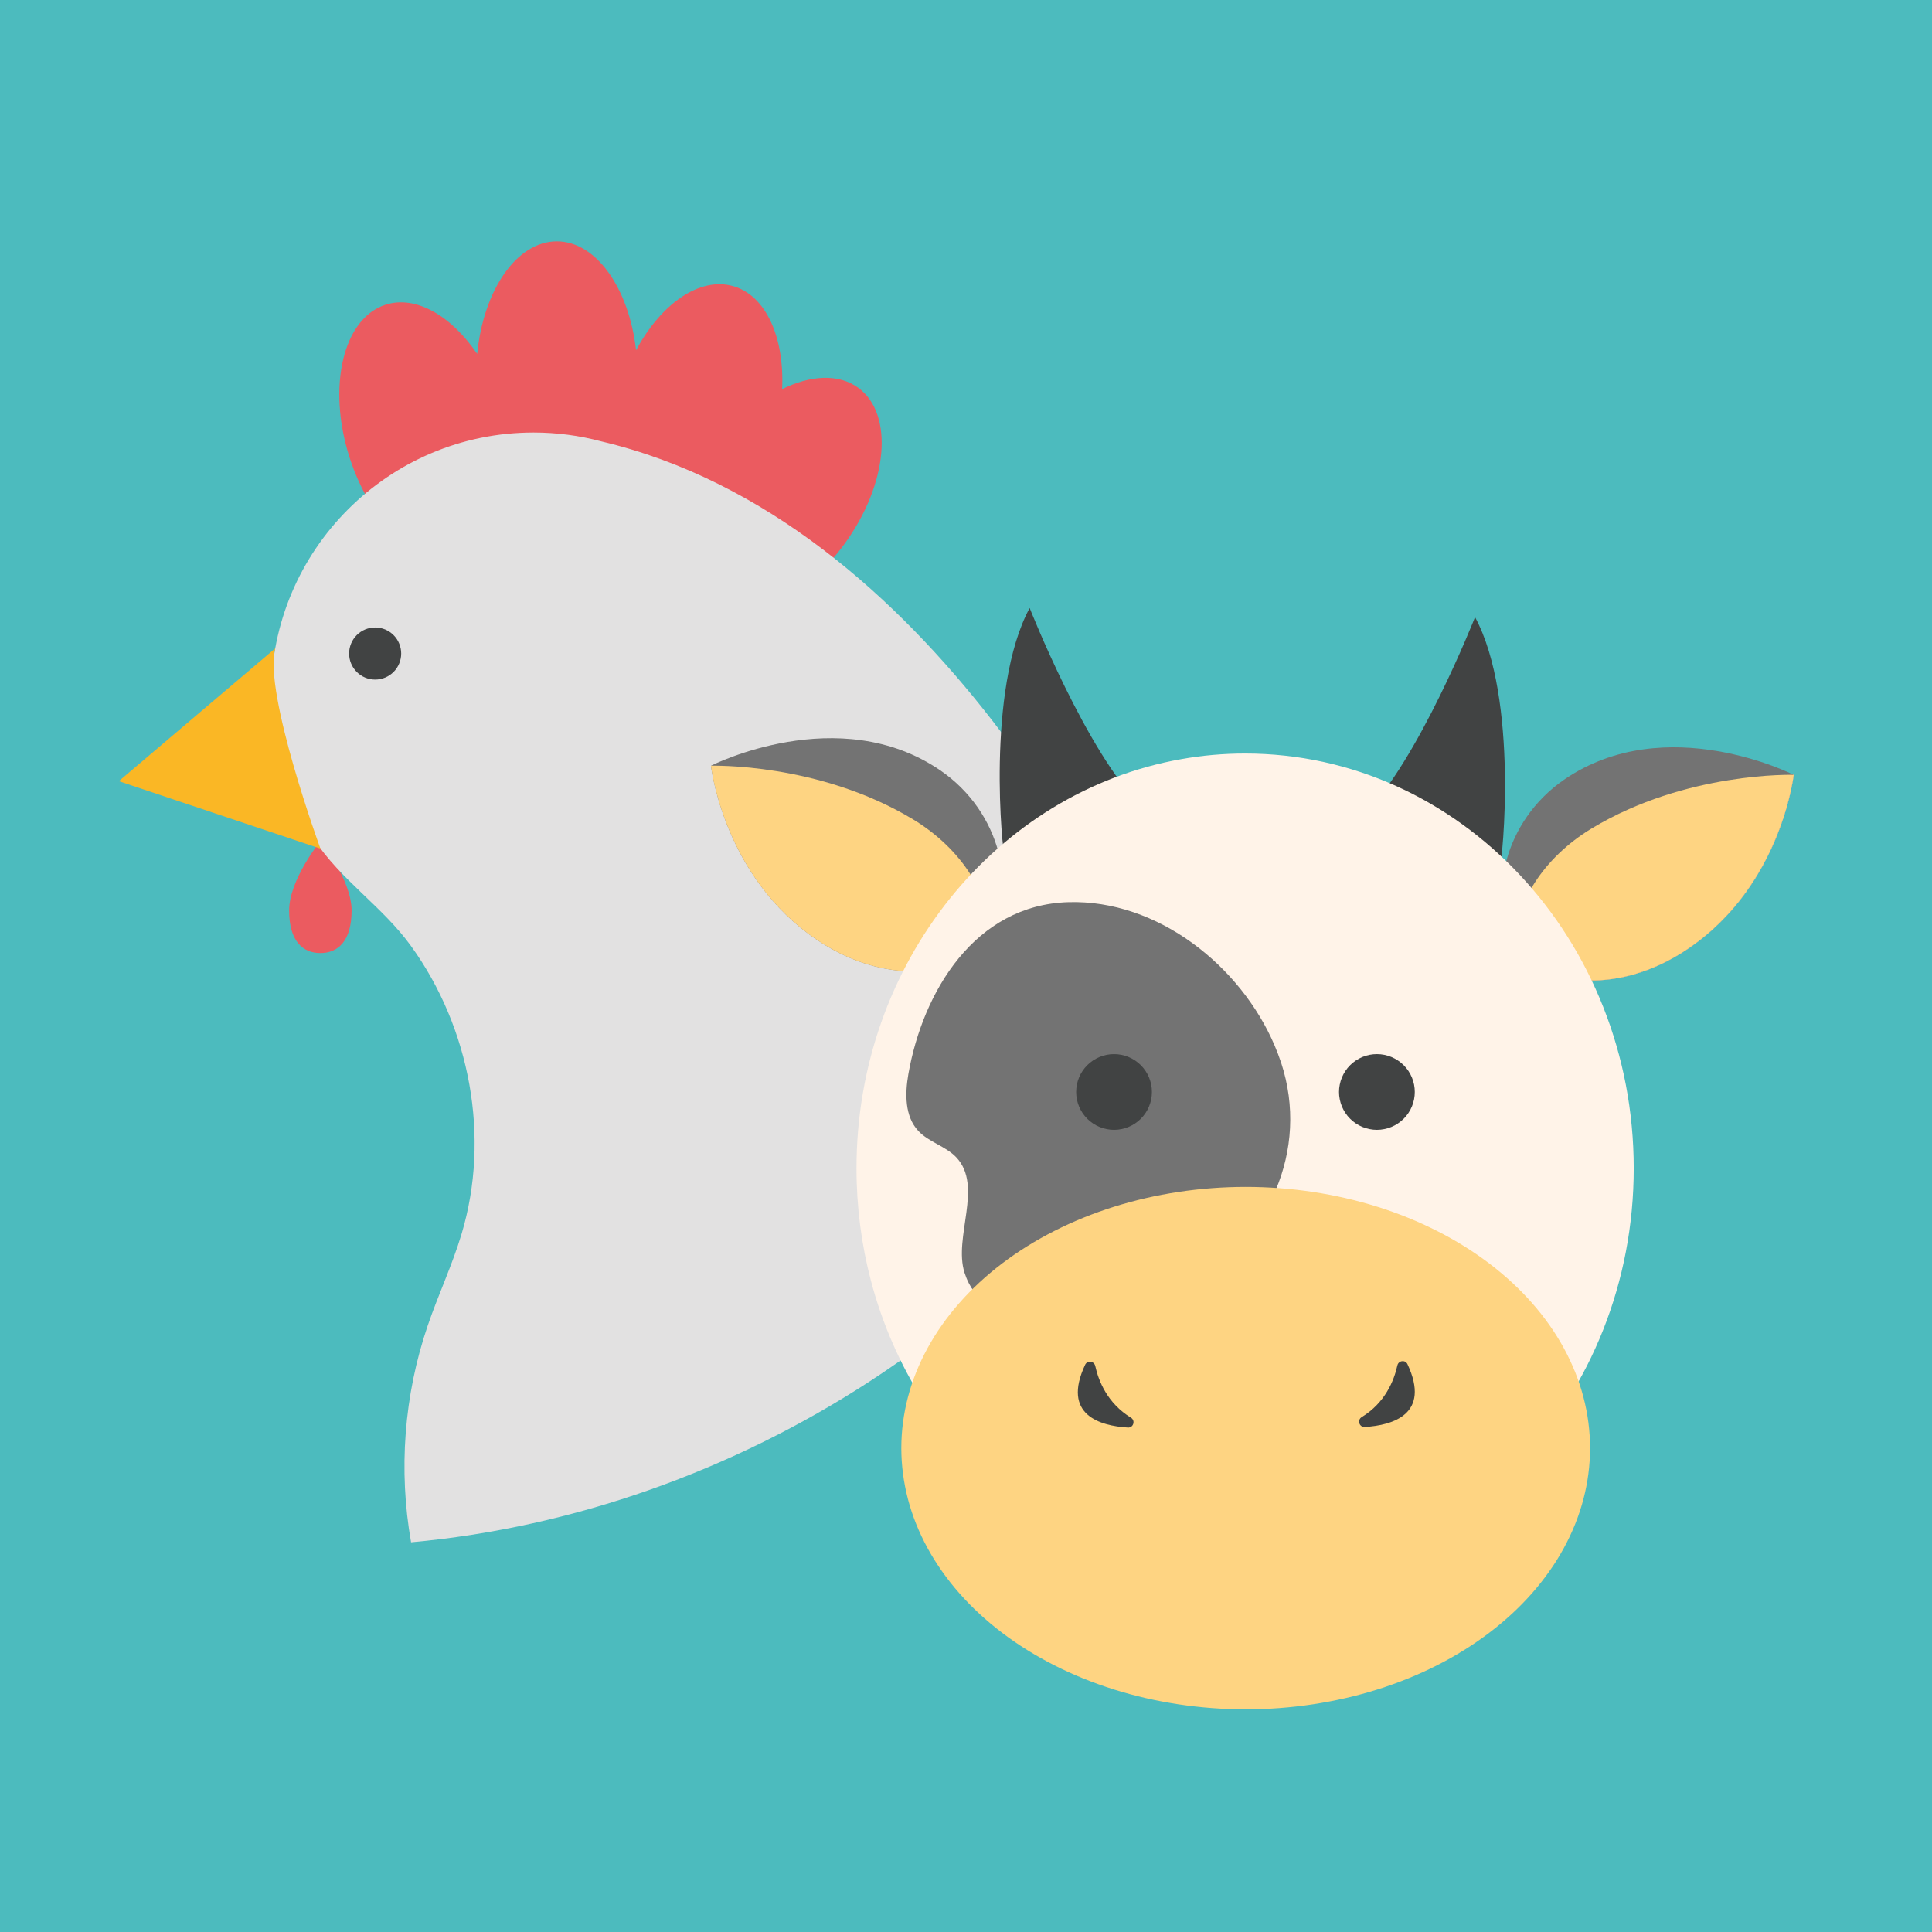 <?xml version="1.0" encoding="UTF-8"?>
<svg xmlns="http://www.w3.org/2000/svg" xmlns:xlink="http://www.w3.org/1999/xlink" width="375pt" height="375pt" viewBox="0 0 375 375" version="1.2">
<defs>
<clipPath id="clip1">
  <path d="M 65 46.805 L 172 46.805 L 172 120 L 65 120 Z M 65 46.805 "/>
</clipPath>
<clipPath id="clip2">
  <path d="M 52 83 L 228.676 83 L 228.676 299.301 L 52 299.301 Z M 52 83 "/>
</clipPath>
<clipPath id="clip3">
  <path d="M 292 147 L 348.496 147 L 348.496 191 L 292 191 Z M 292 147 "/>
</clipPath>
<clipPath id="clip4">
  <path d="M 291 145 L 348.496 145 L 348.496 191 L 291 191 Z M 291 145 "/>
</clipPath>
<clipPath id="clip5">
  <path d="M 294 150 L 348.496 150 L 348.496 191 L 294 191 Z M 294 150 "/>
</clipPath>
<clipPath id="clip6">
  <path d="M 174 230 L 309 230 L 309 331.73 L 174 331.73 Z M 174 230 "/>
</clipPath>
</defs>
<g id="surface1">
<rect x="0" y="0" width="375" height="375" style="fill:rgb(100%,100%,100%);fill-opacity:1;stroke:none;"/>
<rect x="0" y="0" width="375" height="375" style="fill:rgb(100%,100%,100%);fill-opacity:1;stroke:none;"/>
<rect x="0" y="0" width="375" height="375" style="fill:rgb(29.799%,73.329%,74.509%);fill-opacity:1;stroke:none;"/>
<path style=" stroke:none;fill-rule:nonzero;fill:rgb(92.159%,35.689%,37.65%);fill-opacity:1;" d="M 68.246 176.734 C 68.246 182.742 65.539 184.988 62.184 184.988 C 58.832 184.988 56.121 182.734 56.121 176.734 C 56.121 170.738 62.184 163.254 62.184 163.254 C 62.184 163.254 68.246 170.738 68.246 176.734 Z M 68.246 176.734 "/>
<g clip-path="url(#clip1)" clip-rule="nonzero">
<path style=" stroke:none;fill-rule:nonzero;fill:rgb(92.159%,35.689%,37.65%);fill-opacity:1;" d="M 166.574 75.262 C 162.766 72.5 157.336 72.809 151.809 75.531 C 152.281 65.543 148.703 57.348 142.293 55.535 C 135.785 53.684 128.297 58.973 123.461 67.977 C 122.078 55.941 115.719 46.848 108.082 46.848 C 100.289 46.848 93.832 56.309 92.625 68.691 C 87.582 61.277 80.719 57.27 74.855 59.141 C 66.617 61.762 63.461 75.004 67.82 88.703 C 72.184 102.402 82.398 111.391 90.637 108.758 C 95.613 107.172 98.727 101.711 99.461 94.621 C 101.934 97.336 104.898 98.93 108.082 98.93 C 112.238 98.93 116.016 96.227 118.824 91.832 C 119.785 98.867 123.066 104.215 128.082 105.629 C 129.18 105.938 130.297 106.043 131.434 105.965 C 131.277 110.895 132.758 115.051 135.984 117.398 C 142.984 122.484 155.504 117.168 163.941 105.539 C 172.398 93.91 173.566 80.352 166.574 75.262 Z M 166.574 75.262 "/>
</g>
<g clip-path="url(#clip2)" clip-rule="nonzero">
<path style=" stroke:none;fill-rule:nonzero;fill:rgb(88.629%,88.239%,88.239%);fill-opacity:1;" d="M 79.809 183.664 C 91.242 199.5 95.227 220.73 89.59 239.516 C 87.77 245.582 85.051 251.336 83.012 257.324 C 78.426 270.766 77.316 285.371 79.789 299.359 C 111.387 296.477 142.234 285.414 168.797 268.133 C 182.754 259.055 195.699 248.156 206.559 235.508 C 212.719 228.332 218.523 220.801 223.102 212.496 C 225.082 208.902 226.852 205.18 228.234 201.32 C 217.734 176.469 180.902 100.82 116.648 85.656 C 112.477 84.547 108.082 83.953 103.562 83.953 C 75.418 83.953 52.613 106.789 52.613 134.945 C 52.613 144.824 55.508 154.594 60.918 162.859 C 66.16 170.867 74.242 175.941 79.809 183.664 Z M 79.809 183.664 "/>
</g>
<path style=" stroke:none;fill-rule:nonzero;fill:rgb(98.039%,71.759%,14.51%);fill-opacity:1;" d="M 53.422 125.852 L 23.062 151.625 L 62.195 164.719 C 62.184 164.719 51.109 134.352 53.422 125.852 Z M 53.422 125.852 "/>
<path style=" stroke:none;fill-rule:nonzero;fill:rgb(25.49%,26.27%,26.27%);fill-opacity:1;" d="M 77.871 126.852 C 77.871 127.184 77.84 127.512 77.773 127.836 C 77.707 128.164 77.613 128.48 77.484 128.785 C 77.359 129.094 77.203 129.383 77.02 129.66 C 76.836 129.938 76.625 130.191 76.391 130.426 C 76.156 130.66 75.898 130.871 75.625 131.055 C 75.348 131.238 75.059 131.395 74.75 131.523 C 74.445 131.648 74.129 131.746 73.801 131.809 C 73.477 131.875 73.148 131.906 72.816 131.906 C 72.484 131.906 72.156 131.875 71.832 131.809 C 71.504 131.746 71.188 131.648 70.883 131.523 C 70.574 131.395 70.285 131.238 70.008 131.055 C 69.734 130.871 69.477 130.66 69.242 130.426 C 69.008 130.191 68.801 129.938 68.613 129.66 C 68.43 129.383 68.273 129.094 68.148 128.785 C 68.02 128.48 67.926 128.164 67.859 127.836 C 67.797 127.512 67.762 127.184 67.762 126.852 C 67.762 126.52 67.797 126.188 67.859 125.863 C 67.926 125.539 68.02 125.223 68.148 124.914 C 68.273 124.609 68.43 124.316 68.613 124.039 C 68.801 123.766 69.008 123.508 69.242 123.273 C 69.477 123.039 69.734 122.828 70.008 122.645 C 70.285 122.461 70.574 122.305 70.883 122.176 C 71.188 122.051 71.504 121.953 71.832 121.891 C 72.156 121.824 72.484 121.793 72.816 121.793 C 73.148 121.793 73.477 121.824 73.801 121.891 C 74.129 121.953 74.445 122.051 74.75 122.176 C 75.059 122.305 75.348 122.461 75.625 122.645 C 75.898 122.828 76.156 123.039 76.391 123.273 C 76.625 123.508 76.836 123.766 77.02 124.039 C 77.203 124.316 77.359 124.609 77.484 124.914 C 77.613 125.223 77.707 125.539 77.773 125.863 C 77.84 126.188 77.871 126.52 77.871 126.852 Z M 77.871 126.852 "/>
<path style=" stroke:none;fill-rule:nonzero;fill:rgb(25.49%,26.27%,26.27%);fill-opacity:1;" d="M 194.984 166.031 C 194.598 165.84 191.301 133.883 199.855 118.012 C 199.855 118.012 210.93 146.148 221.609 156.582 C 221.609 156.582 204.5 170.852 194.984 166.031 Z M 194.984 166.031 "/>
<path style=" stroke:none;fill-rule:nonzero;fill:rgb(100%,100%,100%);fill-opacity:1;" d="M 160.367 183.57 C 172.676 191.004 186.902 189.996 192.141 181.324 C 197.379 172.652 191.656 159.598 179.348 152.176 C 161.004 141.098 138 148.637 138 148.637 C 138 148.637 140.543 171.598 160.367 183.57 Z M 160.367 183.57 "/>
<path style=" stroke:none;fill-rule:nonzero;fill:rgb(45.099%,45.099%,45.099%);fill-opacity:1;" d="M 160.367 183.57 C 172.516 190.902 186.539 190.016 191.941 181.637 C 192.016 181.535 192.074 181.426 192.141 181.316 C 197.379 172.645 194.387 157.688 182.543 149.551 C 162.809 136.004 138 148.629 138 148.629 C 138 148.629 138 148.656 138.008 148.723 C 138.211 150.289 141.254 172.031 160.367 183.57 Z M 160.367 183.57 "/>
<path style=" stroke:none;fill-rule:nonzero;fill:rgb(99.609%,83.139%,50.98%);fill-opacity:1;" d="M 160.367 183.57 C 172.516 190.902 186.539 190.016 191.941 181.637 C 192.273 173.816 186.691 164.758 177.219 159.035 C 158.883 147.969 138 148.629 138 148.629 C 138 148.629 138 148.656 138.008 148.723 C 138.211 150.289 141.254 172.031 160.367 183.57 Z M 160.367 183.57 "/>
<path style=" stroke:none;fill-rule:nonzero;fill:rgb(25.49%,26.27%,26.27%);fill-opacity:1;" d="M 291.176 167.801 C 291.559 167.609 294.855 135.652 286.305 119.781 C 286.305 119.781 275.23 147.918 264.547 158.348 C 264.547 158.34 281.66 172.609 291.176 167.801 Z M 291.176 167.801 "/>
<g clip-path="url(#clip3)" clip-rule="nonzero">
<path style=" stroke:none;fill-rule:nonzero;fill:rgb(100%,100%,100%);fill-opacity:1;" d="M 325.789 185.332 C 313.484 192.762 299.254 191.758 294.016 183.086 C 288.777 174.414 294.504 161.359 306.809 153.934 C 325.152 142.855 348.156 150.398 348.156 150.398 C 348.156 150.398 345.617 173.363 325.789 185.332 Z M 325.789 185.332 "/>
</g>
<g clip-path="url(#clip4)" clip-rule="nonzero">
<path style=" stroke:none;fill-rule:nonzero;fill:rgb(45.099%,45.099%,45.099%);fill-opacity:1;" d="M 325.789 185.34 C 313.641 192.672 299.617 191.781 294.219 183.402 C 294.141 183.301 294.082 183.195 294.016 183.086 C 288.777 174.414 291.77 159.457 303.613 151.32 C 323.352 137.77 348.156 150.398 348.156 150.398 C 348.156 150.398 348.156 150.422 348.148 150.488 C 347.945 152.047 344.902 173.793 325.789 185.34 Z M 325.789 185.34 "/>
</g>
<g clip-path="url(#clip5)" clip-rule="nonzero">
<path style=" stroke:none;fill-rule:nonzero;fill:rgb(99.609%,83.139%,50.98%);fill-opacity:1;" d="M 325.789 185.34 C 313.641 192.672 299.617 191.781 294.219 183.402 C 293.883 175.586 299.465 166.527 308.938 160.805 C 327.273 149.734 348.156 150.398 348.156 150.398 C 348.156 150.398 348.156 150.422 348.148 150.488 C 347.945 152.047 344.902 173.793 325.789 185.34 Z M 325.789 185.34 "/>
</g>
<path style=" stroke:none;fill-rule:nonzero;fill:rgb(100%,95.29%,90.979%);fill-opacity:1;" d="M 317.105 226.773 C 317.105 271.242 283.336 307.289 241.68 307.289 C 207.07 307.289 177.922 282.426 169.027 248.516 C 167.219 241.613 166.246 234.305 166.246 226.773 C 166.246 186.828 193.508 153.664 229.254 147.355 C 233.297 146.629 237.438 146.258 241.68 146.258 C 283.336 146.258 317.105 182.305 317.105 226.773 Z M 317.105 226.773 "/>
<path style=" stroke:none;fill-rule:nonzero;fill:rgb(25.49%,26.27%,26.27%);fill-opacity:1;" d="M 274.609 211.949 C 274.609 212.434 274.562 212.91 274.469 213.383 C 274.375 213.855 274.234 214.316 274.051 214.762 C 273.863 215.207 273.637 215.633 273.371 216.031 C 273.102 216.434 272.797 216.805 272.457 217.148 C 272.113 217.488 271.742 217.793 271.34 218.059 C 270.941 218.328 270.516 218.555 270.07 218.738 C 269.625 218.926 269.164 219.062 268.691 219.156 C 268.219 219.25 267.738 219.301 267.258 219.301 C 266.773 219.301 266.297 219.25 265.82 219.156 C 265.348 219.062 264.891 218.926 264.441 218.738 C 263.996 218.555 263.574 218.328 263.172 218.059 C 262.77 217.793 262.398 217.488 262.059 217.148 C 261.715 216.805 261.41 216.434 261.145 216.031 C 260.875 215.633 260.648 215.207 260.465 214.762 C 260.277 214.316 260.141 213.855 260.047 213.383 C 259.949 212.91 259.902 212.434 259.902 211.949 C 259.902 211.469 259.949 210.988 260.047 210.516 C 260.141 210.043 260.277 209.586 260.465 209.137 C 260.648 208.691 260.875 208.27 261.145 207.867 C 261.41 207.465 261.715 207.094 262.059 206.754 C 262.398 206.414 262.77 206.109 263.172 205.84 C 263.574 205.574 263.996 205.348 264.441 205.16 C 264.891 204.977 265.348 204.836 265.82 204.742 C 266.297 204.648 266.773 204.602 267.258 204.602 C 267.738 204.602 268.219 204.648 268.691 204.742 C 269.164 204.836 269.625 204.977 270.07 205.16 C 270.516 205.348 270.941 205.574 271.34 205.84 C 271.742 206.109 272.113 206.414 272.457 206.754 C 272.797 207.094 273.102 207.465 273.371 207.867 C 273.637 208.27 273.863 208.691 274.051 209.137 C 274.234 209.586 274.375 210.043 274.469 210.516 C 274.562 210.988 274.609 211.469 274.609 211.949 Z M 274.609 211.949 "/>
<path style=" stroke:none;fill-rule:nonzero;fill:rgb(45.099%,45.099%,45.099%);fill-opacity:1;" d="M 248.672 206.285 C 254.227 223.152 246.258 241.027 230.656 249.363 C 225.883 251.91 220.66 253.469 215.457 254.945 C 206.578 257.457 190.852 258.512 187.211 247.023 C 185.031 240.156 190.883 230.242 185.629 224.652 C 183.566 222.465 180.312 221.711 178.258 219.523 C 175.602 216.703 175.652 212.301 176.312 208.488 C 179.121 192.461 189.23 175.637 207.383 175.109 C 224.695 174.598 240.805 187.469 247.395 202.91 C 247.867 204.023 248.293 205.148 248.672 206.285 Z M 248.672 206.285 "/>
<path style=" stroke:none;fill-rule:nonzero;fill:rgb(25.49%,26.27%,26.27%);fill-opacity:1;" d="M 223.586 211.949 C 223.586 212.434 223.539 212.91 223.445 213.383 C 223.352 213.855 223.211 214.316 223.027 214.762 C 222.844 215.207 222.617 215.633 222.348 216.031 C 222.078 216.434 221.773 216.805 221.434 217.148 C 221.094 217.488 220.723 217.793 220.32 218.059 C 219.918 218.328 219.496 218.555 219.047 218.738 C 218.602 218.926 218.145 219.062 217.668 219.156 C 217.195 219.25 216.719 219.301 216.234 219.301 C 215.754 219.301 215.273 219.25 214.801 219.156 C 214.328 219.062 213.867 218.926 213.422 218.738 C 212.977 218.555 212.551 218.328 212.148 218.059 C 211.75 217.793 211.379 217.488 211.035 217.148 C 210.695 216.805 210.391 216.434 210.121 216.031 C 209.852 215.633 209.629 215.207 209.441 214.762 C 209.258 214.316 209.117 213.855 209.023 213.383 C 208.93 212.91 208.883 212.434 208.883 211.949 C 208.883 211.469 208.93 210.988 209.023 210.516 C 209.117 210.043 209.258 209.586 209.441 209.137 C 209.629 208.691 209.852 208.27 210.121 207.867 C 210.391 207.465 210.695 207.094 211.035 206.754 C 211.379 206.414 211.75 206.109 212.148 205.84 C 212.551 205.574 212.977 205.348 213.422 205.16 C 213.867 204.977 214.328 204.836 214.801 204.742 C 215.273 204.648 215.754 204.602 216.234 204.602 C 216.719 204.602 217.195 204.648 217.668 204.742 C 218.145 204.836 218.602 204.977 219.047 205.16 C 219.496 205.348 219.918 205.574 220.32 205.84 C 220.723 206.109 221.094 206.414 221.434 206.754 C 221.773 207.094 222.078 207.465 222.348 207.867 C 222.617 208.27 222.844 208.691 223.027 209.137 C 223.211 209.586 223.352 210.043 223.445 210.516 C 223.539 210.988 223.586 211.469 223.586 211.949 Z M 223.586 211.949 "/>
<g clip-path="url(#clip6)" clip-rule="nonzero">
<path style=" stroke:none;fill-rule:nonzero;fill:rgb(99.609%,83.139%,50.98%);fill-opacity:1;" d="M 308.629 281.078 C 308.629 282.738 308.52 284.395 308.305 286.047 C 308.094 287.699 307.77 289.34 307.344 290.969 C 306.918 292.598 306.387 294.207 305.75 295.797 C 305.113 297.383 304.379 298.945 303.539 300.48 C 302.703 302.016 301.77 303.516 300.734 304.977 C 299.703 306.441 298.578 307.867 297.363 309.246 C 296.148 310.625 294.844 311.961 293.457 313.242 C 292.066 314.527 290.598 315.754 289.051 316.93 C 287.504 318.102 285.883 319.219 284.191 320.27 C 282.5 321.324 280.742 322.312 278.922 323.234 C 277.102 324.156 275.227 325.012 273.297 325.793 C 271.367 326.574 269.391 327.285 267.367 327.922 C 265.344 328.555 263.285 329.113 261.191 329.598 C 259.094 330.078 256.973 330.48 254.828 330.805 C 252.68 331.129 250.52 331.371 248.34 331.535 C 246.16 331.699 243.977 331.781 241.789 331.781 C 239.598 331.781 237.414 331.699 235.234 331.535 C 233.059 331.371 230.895 331.129 228.746 330.805 C 226.602 330.48 224.48 330.078 222.383 329.598 C 220.289 329.113 218.23 328.555 216.207 327.922 C 214.188 327.285 212.211 326.574 210.277 325.793 C 208.348 325.012 206.473 324.156 204.652 323.234 C 202.832 322.312 201.078 321.324 199.383 320.27 C 197.691 319.219 196.07 318.102 194.523 316.93 C 192.977 315.754 191.508 314.527 190.117 313.242 C 188.73 311.961 187.426 310.625 186.211 309.246 C 184.996 307.867 183.871 306.441 182.84 304.977 C 181.809 303.516 180.871 302.016 180.035 300.48 C 179.195 298.945 178.461 297.383 177.824 295.797 C 177.188 294.207 176.656 292.598 176.23 290.969 C 175.805 289.34 175.484 287.699 175.27 286.047 C 175.055 284.395 174.945 282.738 174.945 281.078 C 174.945 279.418 175.055 277.762 175.27 276.109 C 175.484 274.457 175.805 272.816 176.23 271.188 C 176.656 269.559 177.188 267.949 177.824 266.359 C 178.461 264.77 179.195 263.211 180.035 261.676 C 180.871 260.141 181.809 258.641 182.84 257.176 C 183.871 255.711 184.996 254.289 186.211 252.91 C 187.426 251.527 188.73 250.195 190.117 248.914 C 191.508 247.629 192.977 246.402 194.523 245.227 C 196.07 244.051 197.691 242.938 199.383 241.887 C 201.078 240.832 202.832 239.844 204.652 238.922 C 206.473 238 208.348 237.145 210.277 236.363 C 212.211 235.578 214.188 234.871 216.207 234.234 C 218.23 233.602 220.289 233.043 222.383 232.559 C 224.48 232.078 226.602 231.676 228.746 231.352 C 230.895 231.027 233.059 230.781 235.234 230.621 C 237.414 230.457 239.598 230.375 241.789 230.375 C 243.977 230.375 246.16 230.457 248.34 230.621 C 250.52 230.781 252.68 231.027 254.828 231.352 C 256.973 231.676 259.094 232.078 261.191 232.559 C 263.285 233.043 265.344 233.602 267.367 234.234 C 269.391 234.871 271.367 235.578 273.297 236.363 C 275.227 237.145 277.102 238 278.922 238.922 C 280.742 239.844 282.5 240.832 284.191 241.887 C 285.883 242.938 287.504 244.051 289.051 245.227 C 290.598 246.402 292.066 247.629 293.457 248.914 C 294.844 250.195 296.148 251.527 297.363 252.91 C 298.578 254.289 299.703 255.711 300.734 257.176 C 301.77 258.641 302.703 260.141 303.539 261.676 C 304.379 263.211 305.113 264.77 305.75 266.359 C 306.387 267.949 306.918 269.559 307.344 271.188 C 307.77 272.816 308.094 274.457 308.305 276.109 C 308.52 277.762 308.629 279.418 308.629 281.078 Z M 308.629 281.078 "/>
</g>
<path style=" stroke:none;fill-rule:nonzero;fill:rgb(25.49%,26.27%,26.27%);fill-opacity:1;" d="M 212.59 265.141 C 213.234 268.066 214.953 272.379 219.512 275.172 C 220.434 275.73 219.992 277.156 218.918 277.09 C 213.52 276.754 206.059 274.645 210.625 264.898 C 211.047 264 212.371 264.168 212.59 265.141 Z M 212.59 265.141 "/>
<path style=" stroke:none;fill-rule:nonzero;fill:rgb(25.49%,26.27%,26.27%);fill-opacity:1;" d="M 271.23 265.031 C 270.586 267.957 268.867 272.27 264.305 275.062 C 263.383 275.621 263.828 277.047 264.902 276.98 C 270.301 276.645 277.762 274.535 273.191 264.789 C 272.773 263.891 271.449 264.059 271.23 265.031 Z M 271.23 265.031 "/>
</g>
</svg>
